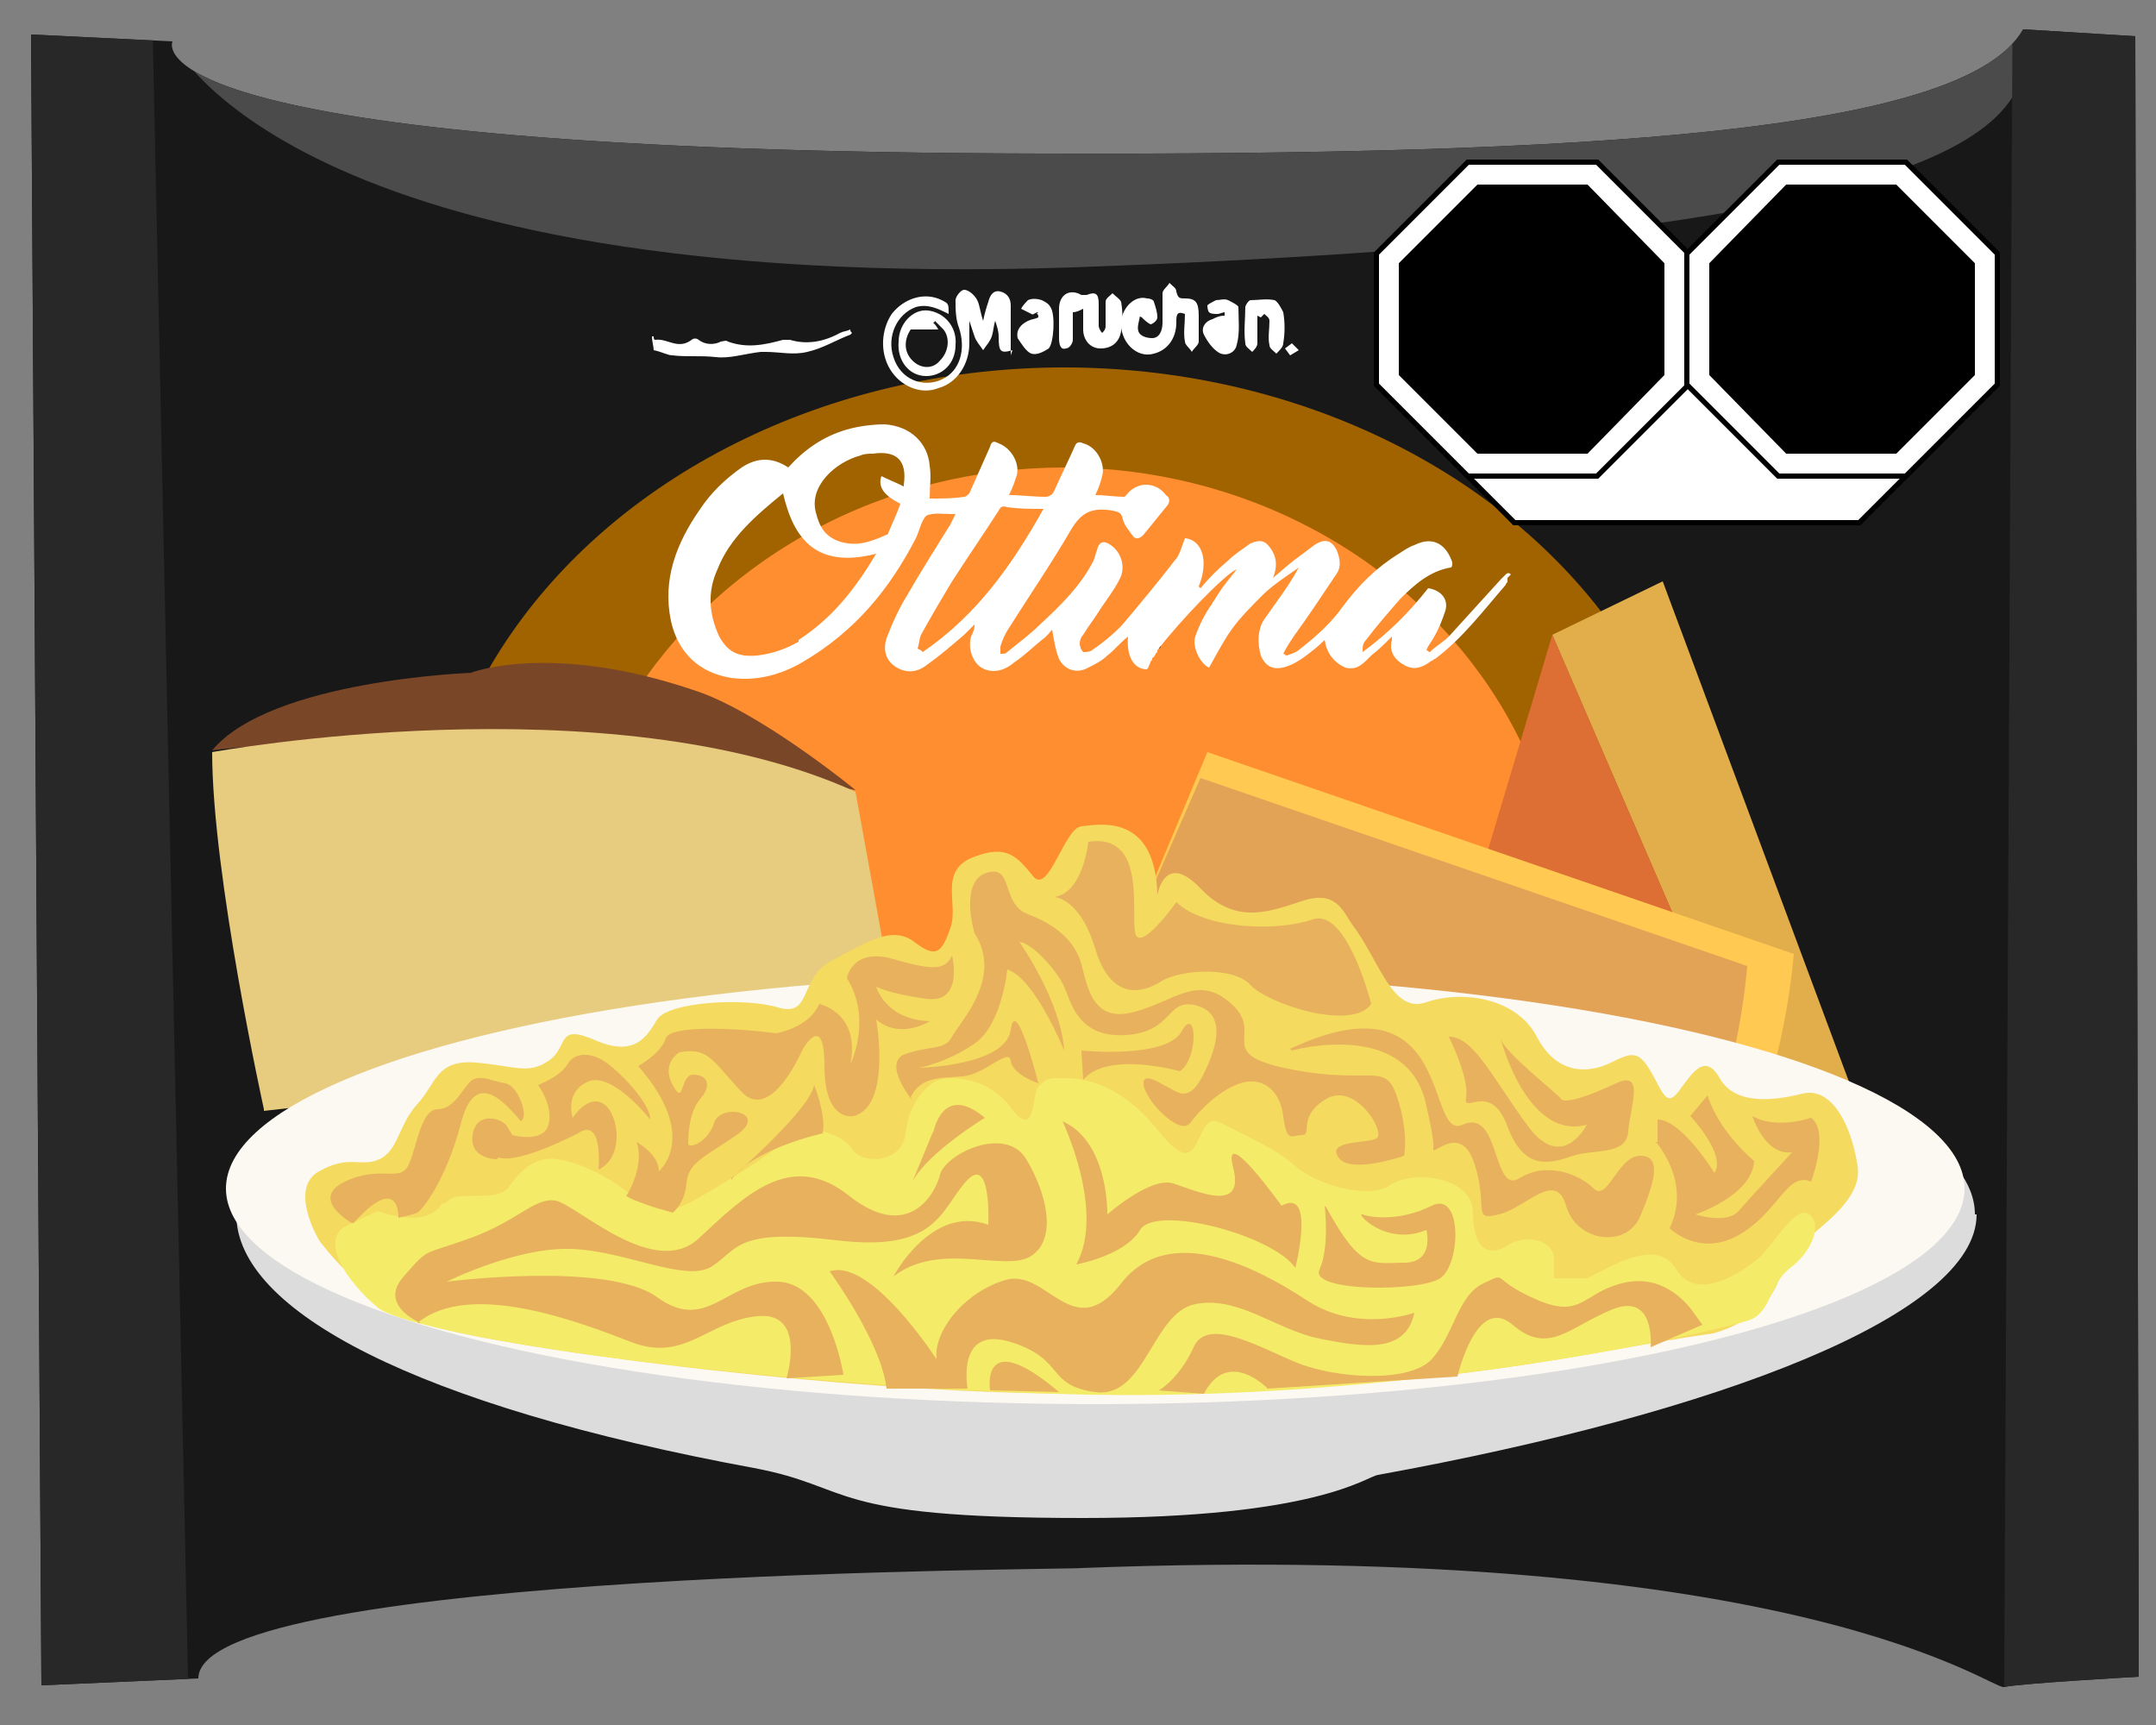 <?xml version="1.0" encoding="UTF-8"?>
<svg id="Layer_1" data-name="Layer 1" xmlns="http://www.w3.org/2000/svg" xmlns:xlink="http://www.w3.org/1999/xlink" version="1.1" viewBox="0 0 1.25 1">
  <rect x="0" y="0" width="1.25" height="1" fill="#808080" stroke="none"/>
  <defs>
    <style>
      .cls-1 {
        fill: #282828;
      }

      .cls-1, .cls-2, .cls-3, .cls-4, .cls-5, .cls-6, .cls-7, .cls-8, .cls-9, .cls-10, .cls-11, .cls-12, .cls-13, .cls-14, .cls-15, .cls-16, .cls-17, .cls-18, .cls-19 {
        stroke-width: 0px;
      }

      .cls-2 {
        fill: #dbdcdb;
      }

      .cls-3 {
        fill: #f4da5f;
      }

      .cls-4 {
        fill: #4c4b4b;
      }

      .cls-20 {
        clip-path: url(#clippath);
      }

      .cls-5 {
        fill: none;
      }

      .cls-21 {
        stroke-width: .003px;
      }

      .cls-21, .cls-22 {
        stroke: #000;
        stroke-miterlimit: 10;
      }

      .cls-21, .cls-18 {
        fill: #fff;
      }

      .cls-6 {
        fill: #dd6e34;
      }

      .cls-7 {
        fill: #e2ae4c;
      }

      .cls-8 {
        fill: #e7cb7f;
      }

      .cls-9 {
        fill: #181818;
      }

      .cls-10 {
        fill: #7a4628;
      }

      .cls-11 {
        fill: #e7b15d;
      }

      .cls-22 {
        stroke-width: .002px;
      }

      .cls-22, .cls-12 {
        fill: #000;
      }

      .cls-13 {
        fill: #ff8e30;
      }

      .cls-14 {
        fill: #ffc952;
      }

      .cls-15 {
        fill: #e3a357;
      }

      .cls-16 {
        fill: #f4ec68;
      }

      .cls-17 {
        fill: #a06300;
      }

      .cls-19 {
        fill: #fcf8f2;
      }
    </style>
    <clipPath id="clippath">
      <path class="cls-5" d="M.018.02l.082.004s-.032.064.504.065c.316.001.535-.012.569-.072l.065.004.002.951s-.071.004-.078.006-.117-.085-.535-.069C.627.91.115.91.115.973l-.091.004L.018.02Z"/>
    </clipPath>
  </defs>
  <path class="cls-9" d="M.018.02l.082.004s-.032.064.504.065c.316.001.535-.012.569-.072l.065.004.002.951s-.071.004-.078.006-.117-.085-.535-.069C.627.91.115.91.115.973l-.091.004L.018.02Z"/>
  <g class="cls-20">
    <path class="cls-4" d="M.132-.016l-.032.04s.067.146.522.131c.473-.017.567-.07.55-.137S.132-.016.132-.016Z"/>
    <ellipse class="cls-17" cx=".617" cy=".521" rx=".37" ry=".308"/>
    <ellipse class="cls-13" cx=".617" cy=".543" rx=".291" ry=".272"/>
    <path class="cls-10" d="M.274.39s-.117.004-.151.045c0,0,.128-.019.373.023,0,0-.056-.046-.094-.058-.083-.028-.129-.01-.129-.01Z"/>
    <path class="cls-8" d="M.153.643s-.03-.136-.03-.207c0,0,.23-.042.373.023l.026.143-.369.042Z"/>
    <polygon class="cls-7" points=".964 .337 .9 .368 1.021 .648 1.085 .662 .964 .337"/>
    <polygon class="cls-6" points=".801 .699 .9 .368 1.021 .648 .801 .699"/>
    <path class="cls-14" d="M.644.57l.056-.134.34.117s-.005.069-.031.116-.365-.098-.365-.098Z"/>
    <path class="cls-15" d="M.644.57l.052-.119.317.109s-.005.069-.031.116-.338-.106-.338-.106Z"/>
    <g>
      <path class="cls-2" d="M1.146.704c0,.058-.149.115-.347.151-.007.001-.035.025-.171.025-.151,0-.132-.018-.191-.029-.195-.036-.3-.091-.3-.147,0-.074.226-.133.504-.133s.504.06.504.133Z"/>
      <ellipse class="cls-19" cx=".635" cy=".689" rx=".504" ry=".125"/>
      <path class="cls-3" d="M1.03.739c.006-.019.051-.037.047-.063s-.016-.046-.032-.042-.039.007-.048-.009-.017-.001-.024.008-.009,0-.016-.012-.011-.011-.023-.005-.031.008-.043-.015-.044-.027-.064-.02-.027-.024-.043-.045c-.005-.007-.009-.02-.028-.014s-.039.015-.06-.007-.025.004-.025.004c-.001-.048-.034-.041-.044-.04s-.019.04-.028.029-.015-.019-.035-.011-.008.027-.013.041-.008.018-.021.008-.029.001-.048.011-.011.033-.031.027-.064-.003-.07.007-.013.022-.036.012-.015.004-.027.012-.019.003-.042.001-.023.012-.034.024-.011.027-.022.032-.017-.003-.035.007,0,.04,0,.04c0,0,.025.035.06.048s.24.041.382.041c.212,0,.293-.025.366-.035,0,0,.031-.007.039-.033Z"/>
      <path class="cls-16" d="M.259.697c.005-.008.029.001.036-.009s.016-.018.028-.016.027.008.042.02.024.011.037.004.051-.03.056-.038.031-.001.036.008.029.009.031-.009.012-.027.017-.03.029-.005.044.015.012-.008.016-.012.005-.005.011-.005.032-.003.059.031.019-.014.036-.005.032.015.043.025.042.02.055.011.048-.005.048.016.009.026.02.019.027-.003.027.008v.011h.019c.012-.005.04-.025.052-.005s.04,0,.048-.007.021-.031.029-.025.001.022-.011.031-.011.025-.023.03-.202.05-.403.043-.375-.035-.393-.05-.035-.04-.017-.048l.017-.008s.028.011.037-.004Z"/>
      <path class="cls-11" d="M.204.709s-.025-.014-.004-.024.032.001.037-.01.007-.032.017-.032.015-.014.02-.017.012.001.019.002.014.019.009.022c-.011-.013-.027-.03-.035.002-.009.034-.023.05-.025.051s-.011.003-.011.003c0,0,.001-.027-.026.003Z"/>
      <path class="cls-11" d="M.288.672s-.016,0-.014-.014.017-.01.02-.005l.003.005s.018.005.021-.006-.006-.023-.006-.023c0,0,.013-.005.017-.012s.013-.007.021-.002.027.024.027.034c0,0-.022-.028-.036-.022s-.009.021-.009.021c0,0,.009-.014.018-.008s.012.031-.003.038c0,0,.003-.031-.012-.021,0,0-.034.018-.046.014Z"/>
      <path class="cls-11" d="M.364.692s.01-.017.005-.03c0,0,.013.007.013.017,0,0,.024-.02-.012-.061,0,0,.013-.007.016-.016s.05-.005.064-.003c0,0,.019-.003.025-.017,0,0,.024.005.018.035,0,0,.013-.026-.002-.05,0,0,.003-.018.027-.011s.03.006.034-.002c0,0,.007.028-.015.025s-.029-.007-.029-.007c0,0,.005.019.031.02,0,0-.017.011-.031-.001,0,0,.009.05-.013.056,0,0-.017.004-.017-.029s-.013-.009-.013-.009c0,0-.018.042-.035.024s-.019-.026-.036-.023c0,0-.011.006-.004.019s.004-.006.012-.006.011.006.004.014-.007.023-.007.026.011,0,.015-.012.032-.006.013.007-.028.016-.029.028-.008.017-.008.017c0,0-.025-.007-.027-.01Z"/>
      <path class="cls-11" d="M.424.683s.046-.04.048-.054c0,0,.007.017.005.028,0,0-.041.009-.053.027Z"/>
      <path class="cls-11" d="M.529.638s-.018-.022-.004-.027.023-.002.027-.01.03-.034.013-.06c0,0-.009-.03.007-.035s.008.018.024.024.026.015.03.026.005.037.03.031.038-.023.058-.005-.012.029.035.038.054-.005.061.016.004.034.004.034c0,0-.031.011-.038.001s.016-.008.022-.011-.012-.033-.029-.023-.008.021-.014.021-.009.005-.011-.011-.013-.023-.025-.019-.023.015-.029.023-.027-.014-.027-.023.017.006.023.006.01-.007.014-.016.012-.03-.006-.035-.013.015-.041.017-.032-.019-.036-.028-.018-.025-.026-.026c0,0,.024.034.026.063,0,0-.017-.042-.033-.047,0,0-.003.032-.019.043s-.032.014-.032.014c0,0,.05-.001.053-.022s.016.031.016.031c0,0-.015-.005-.016-.013s-.015.008-.028.009-.024,0-.03.012Z"/>
      <path class="cls-11" d="M.628.626l-.001-.017s.049.005.058-.011.01.016-.001.023c0,0-.042-.012-.056.005Z"/>
      <path class="cls-11" d="M.611.52s.015,0,.024.03.027.026.038.019.042-.009.052.002.059.027.07.011c0,0-.014-.056-.034-.049s-.062.006-.079-.01c0,0-.022.031-.024.017s.006-.057-.027-.052c0,0-.003.03-.02.032Z"/>
      <path class="cls-11" d="M.749.609s.064-.018.077.028c0,0,.006.024.005.029s.016-.016.024.009-.002.033.014.029.033-.026.039-.005.035.025.043.006.013-.035,0-.035-.019.027-.027.019-.027-.016-.043-.006-.011-.041-.033-.031-.004-.089-.1-.044Z"/>
      <path class="cls-11" d="M.84.601s.012.024.01.035.014-.01.024.017.026.021.038.017.031,0,.032-.014.01-.036-.007-.028-.03.012-.032.009-.033-.027-.035-.035.013.06.05.05c0,0-.014.028-.034.001s-.031-.051-.045-.052Z"/>
      <path class="cls-11" d="M.96.662s.021.023.008.05c0,0,.017.017.04.004s.028-.037.042-.031c0,0,.011-.029,0-.037,0,0-.02.007-.034-.001,0,0,.007.023.023.021,0,0-.024.026-.031.034s-.025.002-.025.002c0,0,.033-.011.034-.031,0,0-.02-.016-.027-.038l-.01.012s.021.022.014.033c0,0-.019-.031-.033-.031v.013Z"/>
      <path class="cls-11" d="M.244.767s-.025-.01-.01-.027.01-.012.038-.022.038-.024.05-.022.057.046.083.022.053-.052.087-.025.05,0,.053-.012.038-.029.05-.009.018.046.003.056-.053-.009-.08.012c0,0,.022-.042.055-.03,0,0,.002-.042-.013-.025s-.017.041-.075.034-.057.005-.072.015-.05-.009-.082-.01-.072.019-.072.019c0,0,.093-.012.122.009s.04-.01.07-.009.038.054.038.054l-.033.002s.012-.039-.017-.036-.042.027-.073.015-.094-.036-.124-.011Z"/>
      <path class="cls-11" d="M.481.737s.03.041.033.068h.047s-.007-.037.025-.027.02.025.049.029.033-.046.058-.051.047.015.072.02.05.009.055-.015c0,0-.033.012-.062-.007s-.08-.046-.108-.01-.043-.009-.067-.002-.042.03-.04.046c0,0-.038-.059-.062-.051Z"/>
      <path class="cls-11" d="M.574.806s-.006-.038.04.001l-.04-.001Z"/>
      <path class="cls-11" d="M.672.806s.012-.007.02-.025.038,0,.06.009.065.012.078-.002.015-.037.03-.044.003-.003.03.009.027-.003.05-.009.037.01.042.017l.005.007-.03.013s.003-.032-.022-.022-.037.027-.058.009-.032.03-.032.03l-.11.007s-.023-.024-.037.003l-.027-.002Z"/>
      <path class="cls-11" d="M.541.657s.005-.03.03-.009c0,0-.033.02-.042.037l.012-.029Z"/>
      <path class="cls-11" d="M.616.65s.025.052.008.083c0,0,.028-.005.037-.02s.077.003.09.022c0,0,.012-.047-.008-.036,0,0-.035-.049-.028-.022s-.022.013-.035.009-.038.018-.038.018c0,0,.001-.042-.026-.054Z"/>
      <path class="cls-11" d="M.768.699s.003.024-.003.037.058.013.07.005.013-.051-.005-.042-.035.007-.04.005.013.019.037.009c0,0,.005.019-.013.019s-.025.005-.045-.032Z"/>
    </g>
    <g id="YQYiUM">
      <g>
        <g>
          <path class="cls-18" d="M.719.327c-.004.006-.009.011-.013.018.004-.006.009-.012.013-.018h0Z"/>
          <polygon class="cls-18" points=".583 .376 .582 .376 .582 .376 .583 .376"/>
          <path class="cls-12" d="M.671.376c-.001.001-.001.001-.001.002 0-.001.001-.001.001-.002Z"/>
          <path class="cls-12" d="M.669.379c-0.0.001-.001.001-.001.002 0-.001.001-.001.001-.002Z"/>
          <path class="cls-12" d="M.673.374c-.001.001-.001.001-.001.002.001-.001.001-.001.001-.002Z"/>
          <path class="cls-12" d="M.582.375s0.0.001 0.0.001c0-0-0-.001-0-.001Z"/>
          <path class="cls-12" d="M.673.374c.013-.017.039-.044.046-.047h0c-.007.003-.033.03-.046.047Z"/>
          <polygon class="cls-12" points=".582 .376 .582 .376 .582 .376 .582 .376"/>
        </g>
        <path class="cls-18" d="M.876.333c-.001-.001-.002-.001-.003-0-.001.001-.002.002-.003.003-.01.011-.02.022-.03.033-.003.003-.008.006-.011.009-.001-0-.001-.001-.002-.001.001-.003.003-.005.004-.007.003-.005.005-.01.007-.016.002-.007-.003-.012-.01-.013-.011.014-.023.026-.038.037-0-.003,0-.005.002-.007.006-.008.013-.016.02-.024.008-.008.017-.016.029-.018.001-0.0.001-.002.001-.003-.003-.009-.01-.016-.022-.01-.003.001-.006.003-.009.005-.013.008-.023.018-.032.03-.007.01-.016.018-.025.025-.002.002-.005.003-.008.004-.001-0-.001-.001-.002-.001.002-.004.004-.007.006-.01.008-.011.016-.023.024-.035.004-.005.003-.01.001-.015-.003-.006-.007-.007-.013-.003-.004.003-.008.006-.012.009-.004.003-.007.006-.012.01.003-.007.002-.013-.002-.018-.003-.004-.006-.004-.011-.002-.004.003-.009.006-.013.01-.006.005-.011.01-.016.016-0-0-.001-.001-.001-.001.006-.015.002-.027-.008-.028-.002.005-.003.01-.006.013-.01.013-.02.025-.031.038-.005.005-.011.01-.017.014-.001.001-.004.001-.005.001-.001-.001-.002-.003-.002-.005 0-.002.001-.004.002-.005.003-.005.007-.01.01-.015.004-.006.008-.011.011-.017.004-.007.001-.016-.005-.02-.004-.003-.007-.002-.008.003-.001.002-.001.004-.002.006-.007.014-.019.026-.031.037-.006.006-.013.011-.019.016-.001.001-.002.001-.003.001-0,0-.001,0-.001 0h0s0-0,0-.001c0-0-0-.001-0-.001-0-.001-0-.002-0-.002.001-.004.003-.008.005-.011.012-.019.025-.038.036-.057.006-.01.012-.013.024-.011.004.001.005.001.006.005.001.004.004.007.006.01.002.002.004.001.006-.001.004-.005.009-.011.013-.016.002-.002.003-.005 0-.007-.006-.008-.017-.008-.023,0-0.0 0-.001.001-.001.001-.006-0-.011-.001-.017-.001.002-.004.003-.007.004-.011.002-.007-.003-.017-.011-.019-.002-.001-.004-.001-.005.002-.004.009-.008.017-.012.026-.001.002-.003.003-.005.003-.007,0-.014-.001-.021-.001.002-.004.003-.007.004-.01.003-.007-.002-.017-.01-.02-.002-.001-.004-.002-.005.002-.004.009-.008.018-.012.027-.001.001-.002.002-.003.002-.006.001-.013.001-.02.001,0-.007.001-.013-0-.019-.001-.013-.011-.023-.026-.024-.007-0-.015.001-.022.003-.014.004-.025.012-.034.022-.009-.006-.018-.006-.027 0-.01.007-.018.015-.024.024-.014.02-.022.041-.017.065.004.018.016.03.035.033.015.002.029-.002.041-.009.031-.018.051-.043.066-.072.002-.004.003-.01.006-.013.004-.002.01-.001.015-.001.001,0,.001 0.0.002 0-.001.002-.002.004-.003.006-.008.013-.017.027-.025.041-.005.008-.009.017-.012.025-.002.006-.001.013.006.017.007.004.013.002.018-.002.007-.005.014-.011.021-.017.002-.002.004-.004.006-.006-0.0.003-.001.005-.002.007-.002.007.001.015.006.018.005.003.012.003.019-.003.006-.004.011-.009.016-.013.003-.002.005-.005.006-.006.001.006.002.012.004.017.003.006.01.009.017.005.004-.002.008-.004.011-.007.004-.003.007-.007.012-.011-.001.011.003.019.011.019.001-.001.001-.002.002-.004 0-.001.001-.001.001-.002 0-0.0 0-.001.001-.001 0-.001.001-.001.001-.002.001-.001.001-.001.001-.002.013-.017.039-.044.046-.047h0s0,0,0,0c-.004.006-.009.011-.013.018-.001.001-.001.002-.002.003-.004.006-.007.012-.009.018-.002.006.003.016.008.018.004-.007.008-.015.013-.022.005-.007.012-.014.018-.02.006-.006.014-.011.021-.016-.006.011-.013.02-.02.03-.004.006-.004.014-.002.021.003.007.008.009.016.006.003-.001.006-.003.009-.005.004-.003.008-.006.012-.01.001.007.005.013.012.016.007.002.011-.003.015-.007.004-.003.008-.007.012-.011,0,.001 0.0.001 0.0.002-.002.007.002.012.008.015.006.003.011,0,.015-.003.001-0.0.001-.001.002-.001.016-.012.028-.028.041-.043 0-.001.001-.001.001-.002,0-.001 0-.002-0-.002ZM.463.372c-.007.004-.015.007-.024.008-.011.001-.017-.002-.022-.011-.006-.013-.007-.026-.001-.039.007-.018.022-.031.038-.044.006.026.019.044.054.035-.012.02-.025.037-.045.05ZM.524.282c-.004-.002-.009-.004-.013-.006-.002.006.001.011.011.016-.002.006-.005.012-.007.017-0.0.001-.001.001-.001.001-.009.004-.017.007-.027.004-.009-.003-.012-.009-.014-.017-.004-.015.011-.029.026-.033.002-.001.005-.001.007-.001.014-.002.02.004.018.018ZM.534.377l-.002-.001c.001-.003.001-.006.002-.008.006-.011.012-.021.018-.031.009-.014.018-.027.027-.041.001-.002.002-.003.005-.002.007.001.013.001.021.001-.018.032-.038.061-.07.083Z"/>
      </g>
    </g>
    <g>
      <path class="cls-18" d="M.587.203c-.007.002-.008.001-.008-.008-0-.003-.001-.006-.002-.009-.001.003-.001.006-.002.009-.001.003-.003.005-.005.008-.002-.003-.004-.005-.005-.008-.001-.003-.002-.006-.003-.009,0,.004,0,.009,0,.013-0.0.012-.007.023-.018.026-.01.004-.022-.001-.028-.011-.006-.01-.005-.023.001-.032.007-.009.019-.013.029-.008.004.002.004.002.004.008-.006-.003-.012-.006-.019-.004-.011.004-.017.017-.013.029.004.013.017.018.028.013.011-.005.014-.018.01-.03-.002-.005-.002-.011-.002-.016 0-.002.003-.006.005-.006.002-0.0.005.002.007.005.002.003.002.007.004.013.001-.005.002-.008.003-.011.001-.004.003-.007.007-.006.004.001.006.004.006.008,0,.009,0,.019,0,.029Z"/>
      <path class="cls-18" d="M.661.182c-0.0.003-.002.007-.001.01.001.003.005.004.008.004.004-0.0.006-.004.006-.009,0-.006-0-.011 0-.017 0-.002.003-.004.004-.006.002.002.004.003.004.005.001.004.002.004.005.004.006 0.0.008.002.008.01,0,.005 0.0.01-0.0.015-0.0.002-.003.004-.004.006-.001-.002-.004-.004-.004-.006-.001-.005-0-.01-0-.016-.005-.002-.005.001-.005.005-0.0.009-.005.016-.013.018-.01.003-.02-.007-.019-.019.001-.008.008-.015.015-.013.002 0.0.004.001.004.002.001.003.002.006.002.009-0.0.002-.003.004-.004.004-.002-.001-.004-.003-.005-.004l-.002-.001Z"/>
      <path class="cls-18" d="M.628.179c-.002.001-.004.002-.006.002,0,.005 0.0.011-0.0.016-0.0.002-.002.005-.004.005-.003.001-.004-.002-.004-.006,0-.005-0-.011,0-.017 0-.008.006-.012.013-.008.001 0.0.002 0.0.003,0,.005-.002.007-.001.007.005,0,.004-0.0.009 0.0.013,0,.001.001.003.002.004.001-.001.002-.002.002-.004 0-.005-0-.009 0-.014 0-.002.002-.003.004-.005.002.002.004.003.005.005.001.006.001.011 0.0.017-.001.006-.005.01-.012.01-.006-0-.01-.005-.01-.011-0-.004,0-.009,0-.014Z"/>
      <path class="cls-18" d="M.493.194c-.008.003-.016.008-.025.01-.008.002-.016 0-.024,0-.001,0-.002-0-.003-0-.009.001-.018.004-.026.003-.009-.001-.017 0-.025-.001-.003-0-.006-.002-.011-.003-0-.002-.001-.005-.001-.008l.001-0c0.0.001 0.0.002.001.002.007-.001.013.006.021 0.0.001-.001.003-.001.004,0,.004.003.009.003.013.001.001-0.0.003-.001.004,0,.011.004.021.002.032-.001.001-0.0.003-0.0.004,0,.01.003.02.001.029-.004.002-.001.004-.001.006-.002 0.0.001 0.0.001.001.002Z"/>
      <path class="cls-18" d="M.521.198c0-.01.008-.019.017-.018.009.001.017.009.016.02-0.0.011-.008.018-.017.018-.01-0-.017-.009-.016-.02ZM.545.191h-.017c-.004.006-.004.013.001.018.005.005.012.005.016 0.0.005-.005.006-.013.002-.018-.002-.002-.004-.004-.005-.005-0.0 0-0.0.001-.001.001.001.001.002.002.003.004Z"/>
      <path class="cls-18" d="M.729.183c0,.005 0.0.011-0.0.016-0.0.002-.002.004-.003.005-.002-.002-.004-.003-.004-.005-.001-.007-0-.014,0-.021,0-.001.002-.004.003-.004.005-0.0.009-.001.014 0.0.002.001.004.005.005.007.001.006.001.012,0,.018-0.0.002-.002.004-.004.006-.002-.002-.004-.003-.004-.005-.001-.004,0-.009-0-.014-0-.002-.002-.003-.003-.004-.001.001-.001.001-.002.002Z"/>
      <path class="cls-18" d="M.602.181c-.002 0-.003.002-.004.001-.002-.001-.004-.002-.006-.003.001-.002.003-.004.004-.005.002-.001.005-.001.008,0,.002.001.004.002.005.004.003.004.002.021-.001.024-.003.002-.007.004-.01.003-.003-.001-.006-.006-.008-.009-.001-.005.002-.008.006-.01.002-.001.004-.001.006-.002-0-.001-0-.002-.001-.002Z"/>
      <path class="cls-18" d="M.71.181c-.001 0-.003.001-.004.001-.002,0-.004-0-.005-.001-.001-.001-.001-.004-.001-.004.001-.001.003-.002.005-.003.002-0.0.005-.001.007 0.0.002.001.006.003.006.004 0.0.007.001.015-.001.022-.001.005-.007.007-.011.004-.003-.002-.006-.006-.008-.01-.002-.004.001-.008.005-.009.002-.001.004-.002.007-.002-0-.001-0-.001-0-.002Z"/>
      <polygon class="cls-18" points=".753 .203 .748 .206 .745 .202 .749 .199 .753 .203"/>
    </g>
    <polygon class="cls-1" points="1.167 -.027 1.162 .98 1.299 .98 1.277 -.033 1.167 -.027"/>
    <polygon class="cls-1" points="-.022 .011 -.027 1.018 .11 1.019 .088 -.005 -.022 .011"/>
  </g>
  <path class="cls-8" d="M.523.601"/>
  <g>
    <polyline class="cls-21" points=".825 .174 .825 .25 .878 .303 1.078 .303 1.131 .25 1.131 .174"/>
    <polygon class="cls-21" points=".926 .094 .851 .094 .798 .147 .798 .223 .851 .276 .926 .276 .979 .223 .979 .147 .926 .094"/>
    <polygon class="cls-21" points="1.105 .094 1.031 .094 .978 .147 .978 .223 1.031 .276 1.105 .276 1.158 .223 1.158 .147 1.105 .094"/>
    <polygon class="cls-22" points=".92 .108 .857 .108 .812 .153 .812 .217 .857 .262 .92 .262 .964 .217 .964 .153 .92 .108"/>
    <polygon class="cls-22" points="1.099 .108 1.036 .108 .992 .153 .992 .217 1.036 .262 1.099 .262 1.144 .217 1.144 .153 1.099 .108"/>
  </g>
</svg>